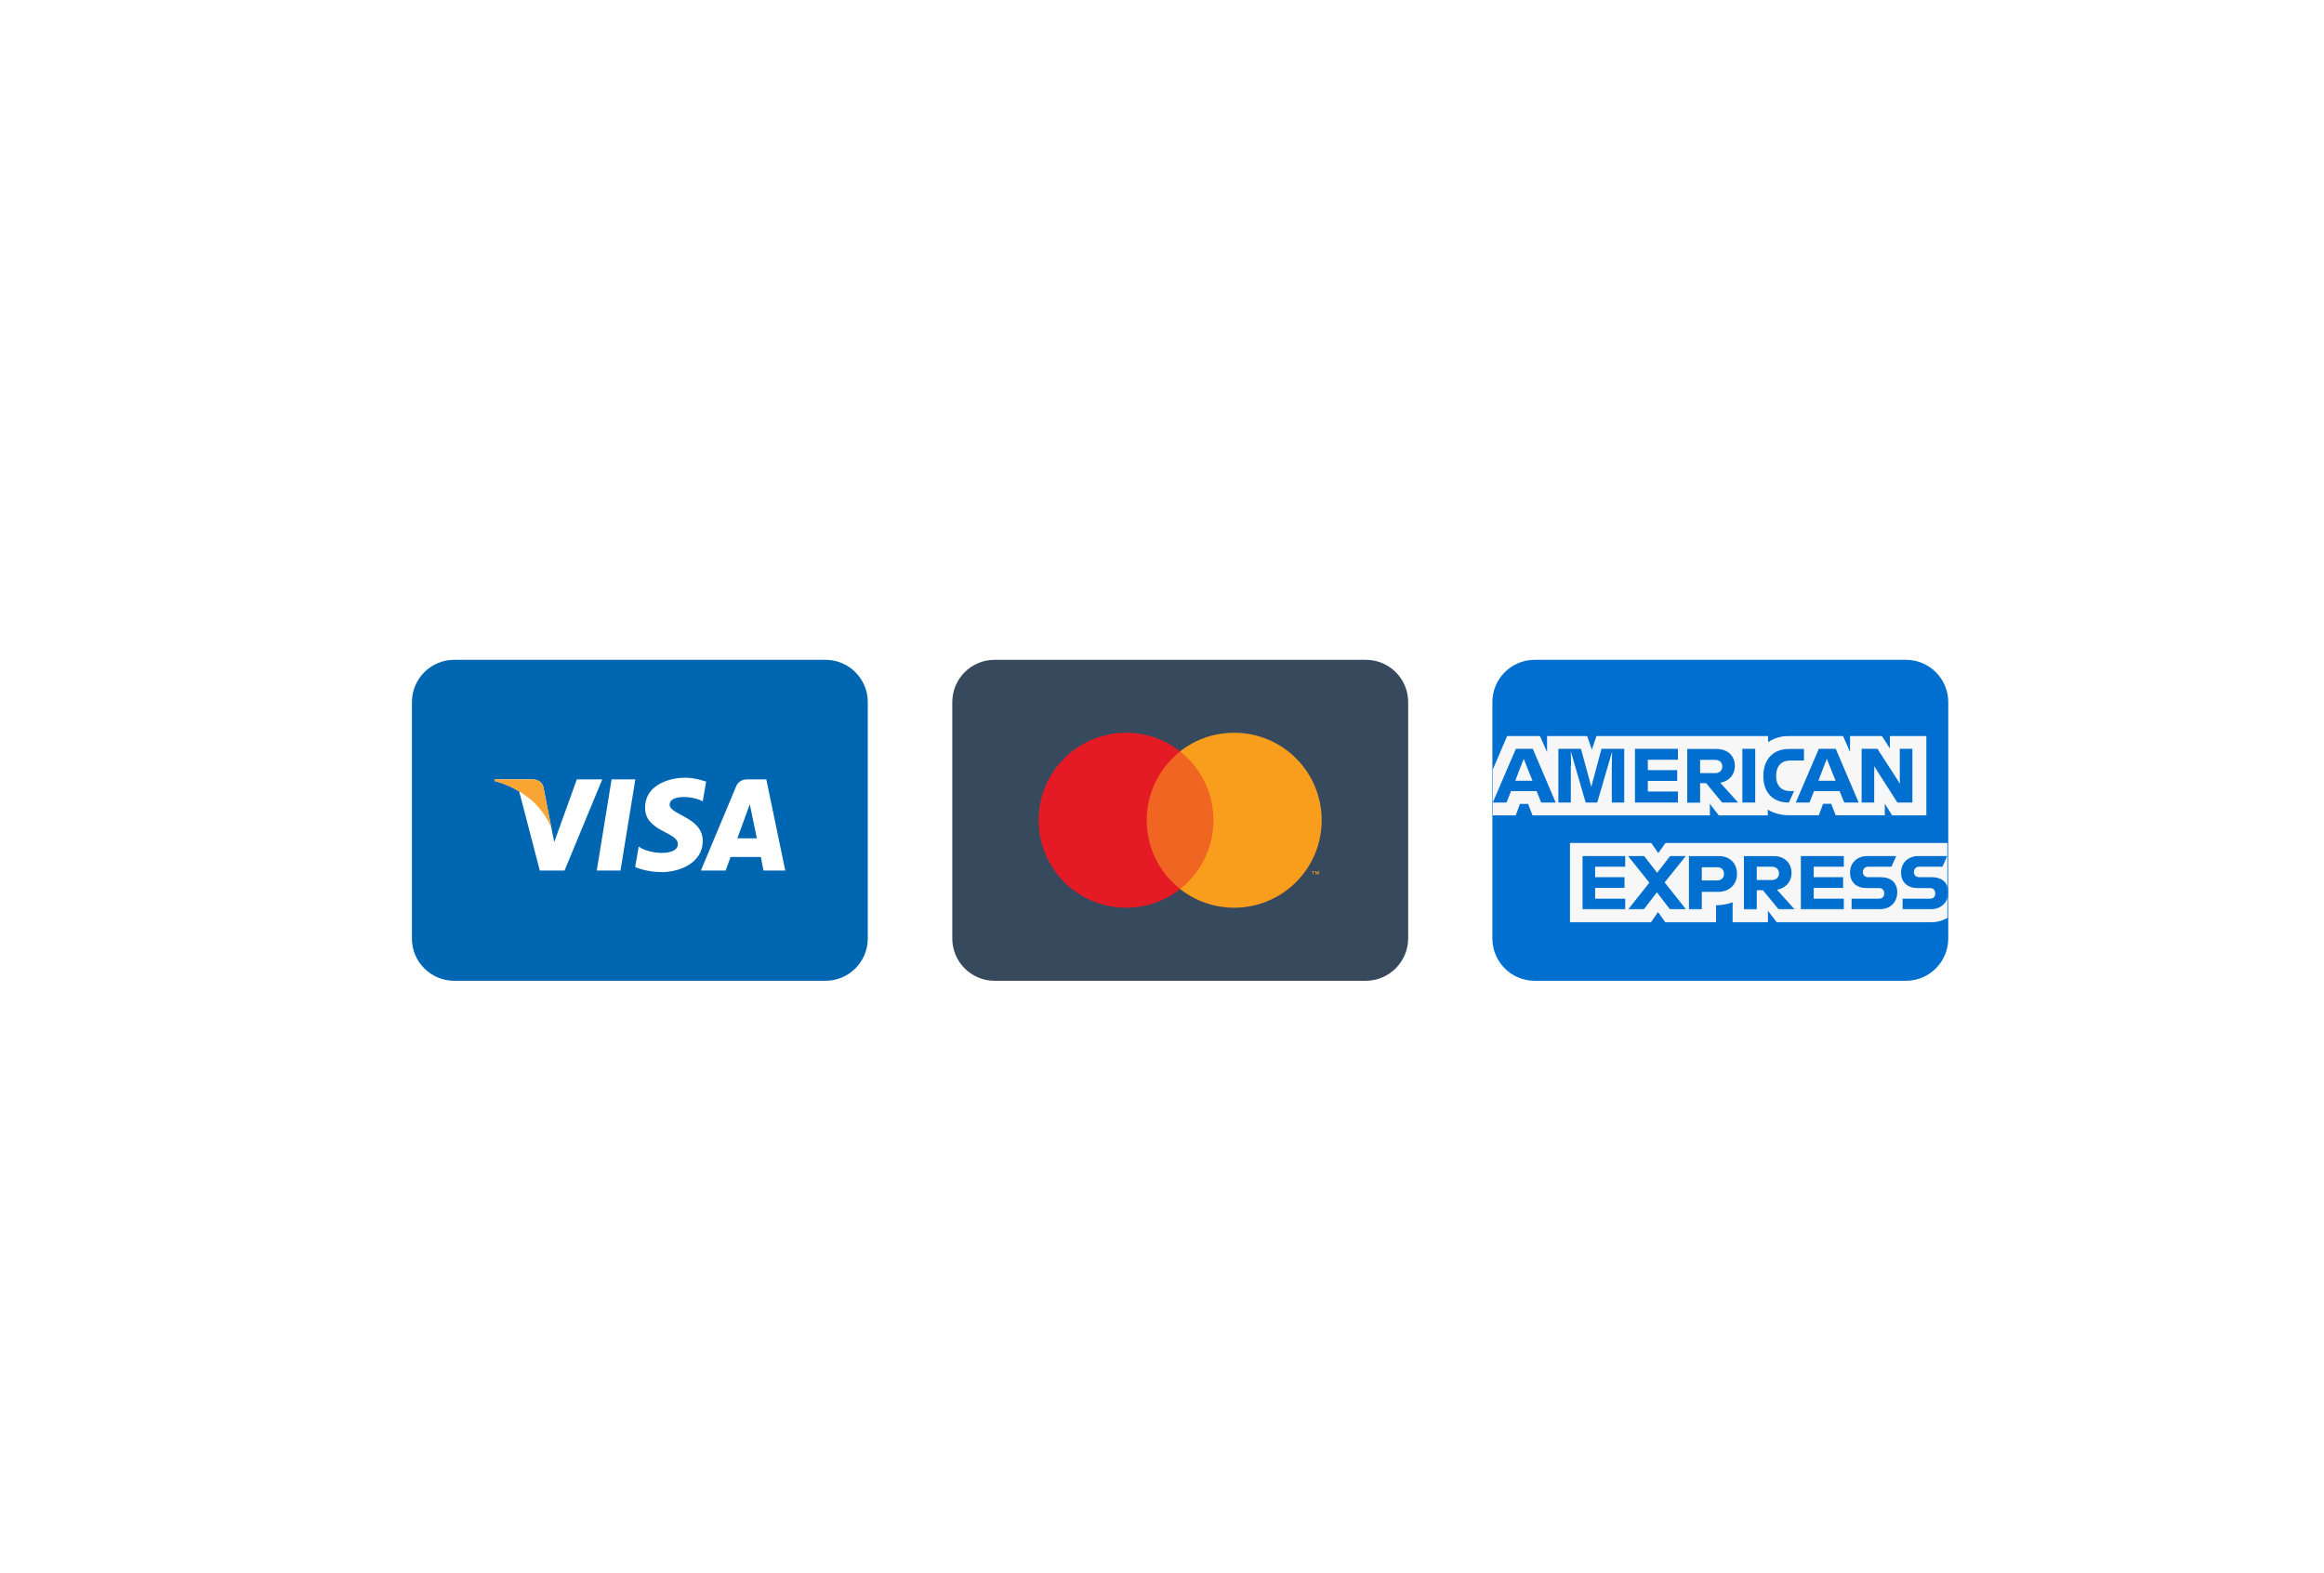 <?xml version="1.0" encoding="utf-8"?>
<!-- Generator: Adobe Illustrator 21.0.0, SVG Export Plug-In . SVG Version: 6.00 Build 0)  -->
<svg version="1.1" id="Layer_1" xmlns="http://www.w3.org/2000/svg" xmlns:xlink="http://www.w3.org/1999/xlink" x="0px" y="0px"
	 viewBox="0 0 1644.6 1113.1" style="enable-background:new 0 0 1644.6 1113.1;" xml:space="preserve">
<style type="text/css">
	.st0{fill:#0066B2;}
	.st1{fill:#36495D;}
	.st2{fill:#006FCF;}
	.st3{fill:#FFFFFF;}
	.st4{fill:#F9A533;}
	.st5{fill:#F16522;}
	.st6{fill:#E41B24;}
	.st7{fill:#F89E1C;}
	.st8{filter:url(#Adobe_OpacityMaskFilter);}
	.st9{mask:url(#bluebox-55x54-b_2_);fill:#F7F7F7;}
	.st10{filter:url(#Adobe_OpacityMaskFilter_1_);}
	.st11{mask:url(#bluebox-55x54-d_2_);fill:#006FCF;}
</style>
<path id="XMLID_4_" class="st0" d="M584.2,694H321.4c-16.5,0-29.9-13.4-29.9-29.9V496.8c0-16.5,13.4-29.9,29.9-29.9h262.8
	c16.5,0,29.9,13.4,29.9,29.9v167.3C614.1,680.6,600.7,694,584.2,694z"/>
<path id="XMLID_5_" class="st1" d="M966.5,694H703.8c-16.5,0-29.9-13.4-29.9-29.9V496.8c0-16.5,13.4-29.9,29.9-29.9h262.8
	c16.5,0,29.9,13.4,29.9,29.9v167.3C996.4,680.6,983,694,966.5,694z"/>
<path id="XMLID_6_" class="st2" d="M1348.8,694h-262.8c-16.5,0-29.9-13.4-29.9-29.9V496.8c0-16.5,13.4-29.9,29.9-29.9h262.8
	c16.5,0,29.9,13.4,29.9,29.9v167.3C1378.7,680.6,1365.3,694,1348.8,694z"/>
<g id="XMLID_7_">
	<g id="XMLID_9_">
		<polygon id="XMLID_19_" class="st3" points="439.1,616 422.3,616 432.8,551.5 449.6,551.5 		"/>
		<path id="XMLID_18_" class="st3" d="M408.2,551.5l-16,44.4l-1.9-9.6l0,0l-5.7-29c0,0-0.7-5.8-8-5.8h-26.5l-0.3,1.1
			c0,0,8.1,1.7,17.6,7.4L382,616h17.5l26.7-64.5H408.2z"/>
		<path id="XMLID_11_" class="st3" d="M540.3,616h15.4l-13.4-64.5h-13.5c-6.2,0-7.8,4.8-7.8,4.8L496,616h17.5l3.5-9.6h21.4
			L540.3,616z M521.8,593.2l8.8-24.1l5,24.1H521.8z"/>
		<path id="XMLID_10_" class="st3" d="M497.3,567l2.4-13.9c0,0-7.4-2.8-15.1-2.8c-8.3,0-28.1,3.6-28.1,21.4
			c0,16.7,23.2,16.9,23.2,25.6c0,8.8-20.8,7.2-27.7,1.7l-2.5,14.5c0,0,7.5,3.6,19,3.6c11.5,0,28.8-5.9,28.8-22.1
			c0-16.8-23.4-18.3-23.4-25.6C473.8,562.1,490.1,563.1,497.3,567z"/>
	</g>
	<path id="XMLID_8_" class="st4" d="M390.3,586.3l-5.7-29c0,0-0.7-5.8-8-5.8h-26.5l-0.3,1.1c0,0,12.7,2.6,24.9,12.5
		C386.5,574.5,390.3,586.3,390.3,586.3z"/>
</g>
<g id="XMLID_3_">
	<rect id="XMLID_41_" x="808" y="531.8" class="st5" width="54.2" height="97.4"/>
	<path id="XMLID_40_" class="st6" d="M811.5,580.4c0-19.8,9.3-37.3,23.7-48.7c-10.5-8.3-23.8-13.2-38.3-13.2
		c-34.2,0-61.9,27.7-61.9,61.9c0,34.2,27.7,61.9,61.9,61.9c14.4,0,27.7-4.9,38.3-13.2C820.7,617.8,811.5,600.2,811.5,580.4"/>
	<path id="XMLID_20_" class="st7" d="M935.3,580.4c0,34.2-27.7,61.9-61.9,61.9c-14.4,0-27.7-4.9-38.3-13.2
		c14.4-11.3,23.6-28.9,23.6-48.7s-9.2-37.3-23.6-48.7c10.5-8.3,23.8-13.2,38.3-13.2C907.6,518.5,935.3,546.2,935.3,580.4
		 M929.4,618.8v-2h0.8v-0.4h-2v0.4h0.8v2H929.4z M933.4,618.8v-2.4h-0.6l-0.7,1.7l-0.7-1.7h-0.6v2.4h0.4V617l0.7,1.6h0.5l0.7-1.6
		v1.8H933.4z"/>
</g>
<g id="XMLID_63_">
	<g id="XMLID_64_" transform="translate(0 16.675)">
		<defs>
			<filter id="Adobe_OpacityMaskFilter" filterUnits="userSpaceOnUse" x="1056.2" y="504" width="322.3" height="132">
				<feColorMatrix  type="matrix" values="1 0 0 0 0  0 1 0 0 0  0 0 1 0 0  0 0 0 1 0"/>
			</filter>
		</defs>
		<mask maskUnits="userSpaceOnUse" x="1056.2" y="504" width="322.3" height="132" id="bluebox-55x54-b_2_">
			<g id="XMLID_108_" class="st8">
				<polygon id="bluebox-55x54-a_2_" class="st3" points="1056.2,504 1056.2,636 1378.5,636 1378.5,504 				"/>
			</g>
		</mask>
		<path id="XMLID_90_" class="st9" d="M1339,560.3h24.2V504h-25.8v9l-5.7-9h-22.5v11.4l-5-11.4h-37.2c-1.8,0-3.5,0.1-5.2,0.4
			c-1.4,0.2-2.8,0.5-4.2,1c-1.1,0.3-2.1,0.7-3.1,1.2c-1.2,0.5-2.3,1.2-3.3,1.9v-1.9V504h-121.4l-3.3,9.8l-3.4-9.8h-28.3v11.5
			l-5.1-11.5h-23.1l-10.3,24.1v27.2v5h16.3l3-8.1h5.8l3.1,8.1H1210v-8.2l6.3,8.2h34.7v-1.8v-2.3c0.9,0.6,1.8,1.1,2.8,1.5
			c0.9,0.4,1.9,0.8,2.9,1.1c1.2,0.4,2.4,0.7,3.7,0.9c2,0.4,4,0.5,5.9,0.5h20.8l3-8.1h5.8l3.1,8.1h34.8V552L1339,560.3z
			 M1378.5,632.6v-52.8h-2.8h-197.1l-5.1,7.2l-5-7.2h-57.5V636h57.3l5-7.3l5.2,7.3h35.9v-12.1h-0.4c4.5,0,8.5-0.8,12.1-2.1V636h25
			v-8.2l6.3,8.2h108.5c3.1,0,6-0.5,8.7-1.5C1375.8,634,1377.2,633.3,1378.5,632.6z"/>
		<g id="XMLID_77_" transform="translate(10.3 14.223)">
			<defs>
				<filter id="Adobe_OpacityMaskFilter_1_" filterUnits="userSpaceOnUse" x="1109.5" y="574.7" width="258.9" height="38">
					<feColorMatrix  type="matrix" values="1 0 0 0 0  0 1 0 0 0  0 0 1 0 0  0 0 0 1 0"/>
				</filter>
			</defs>
			<mask maskUnits="userSpaceOnUse" x="1109.5" y="574.7" width="258.9" height="38" id="bluebox-55x54-d_2_">
				<g id="XMLID_92_" class="st10">
					<polygon id="bluebox-55x54-c_2_" class="st3" points="1368.4,612.6 1368.4,574.7 1109.5,574.7 1109.5,612.6 					"/>
				</g>
			</mask>
			<path id="XMLID_78_" class="st11" d="M1355.6,605h-19.5v7.6h19.2c8.2,0,13.1-5,13.1-12.1c0-6.8-4.4-10.7-11.8-10.7h-8.8
				c-2.2,0-3.7-1.4-3.7-3.6c0-2.3,1.5-3.8,3.7-3.8h16.5l3.4-7.7h-19.6c-8.2,0-13.1,5-13.1,11.8c0,7,4.6,11,11.8,11h8.7
				c2.2,0,3.7,1.4,3.7,3.7C1359.4,603.5,1357.8,605,1355.6,605z M1319.5,605H1300v7.6h19.2c8.2,0,13.1-5,13.1-12.1
				c0-6.8-4.4-10.7-11.8-10.7h-8.8c-2.2,0-3.7-1.4-3.7-3.6c0-2.3,1.5-3.8,3.7-3.8h16.5l3.4-7.7H1312c-8.2,0-13.1,5-13.1,11.8
				c0,7,4.6,11,11.8,11h8.7c2.2,0,3.7,1.4,3.7,3.7C1323.2,603.5,1321.7,605,1319.5,605z M1294.5,582.4v-7.7h-30.4v38h30.4V605h-21.3
				v-7.6h20.8v-7.6h-20.8v-7.4H1294.5z M1243.6,582.4c3.3,0,5,2.1,5,4.7c0,2.6-1.7,4.7-5,4.7h-10.7v-9.4H1243.6z M1232.9,599h4.3
				l11.3,13.7h11.3l-12.6-14c6.5-1.2,10.3-5.9,10.3-11.9c0-7.1-5-12-13.1-12h-20.6v38h9.1V599z M1209.7,587.4c0,2.6-1.6,4.7-4.8,4.7
				H1194v-9.3h10.9C1208.1,582.7,1209.7,584.8,1209.7,587.4z M1184.9,574.7v38h9.1v-12.5h11.4c8.3,0,13.5-5.4,13.5-12.7
				c0-7.5-5-12.7-13.1-12.7H1184.9z M1171.5,612.6h11.4l-15.2-19.1l15.1-18.8h-11.1l-9.3,12l-9.3-12h-11.4l15.2,19l-15.1,19h11.1
				l9.3-12.2L1171.5,612.6z M1139.8,582.4v-7.7h-30.4v38h30.4V605h-21.3v-7.6h20.8v-7.6h-20.8v-7.4H1139.8z"/>
		</g>
		<path id="XMLID_65_" class="st2" d="M1326.4,528.5l-0.1-3.1l1.9,3.1l14.5,22.7h10.6v-38h-8.9v22l0.1,2.8l-1.7-2.8l-14.2-22h-11.2
			v38h8.9V528.5z M1290,527.4l2.8-7.1l2.8,7.1l3.4,8.4h-12.2L1290,527.4z M1305.1,551.2h10.2l-16.2-38h-12l-16.3,38h9.7l3.2-8.1
			h18.1L1305.1,551.2z M1265.4,551.2h0.5l3.7-8.1h-2.8c-6.2,0-9.9-3.9-9.9-10.6v-0.5c0-6,3.3-10.5,9.8-10.5h9.9v-8.2H1266
			c-11.7,0-18.1,7.9-18.1,18.7v0.7C1247.8,543.8,1254.4,551.1,1265.4,551.2z M1233,551.2h9.1v-16.7v-21.3h-9.1v21V551.2z
			 M1213.8,521c3.3,0,5,2.1,5,4.7s-1.7,4.7-5,4.7h-10.7V521H1213.8z M1203.1,537.5h4.3l11.3,13.7h11.3l-12.6-14
			c6.5-1.2,10.3-5.9,10.3-11.9c0-7.1-5-12-13.1-12H1194v38h9.1V537.5z M1187.4,520.9v-7.7H1157v38h30.4v-7.8h-21.3v-7.5h20.8v-7.6
			h-20.8v-7.4H1187.4z M1111.8,525.3l-0.2-10.3l10.5,36.2h8.2l10.5-36l-0.2,10v26h8.8v-38h-16.1l-7.2,26.9l-7.3-26.9h-16v38h8.8
			V525.3z M1075.5,527.4l2.8-7.1l2.8,7.1l3.4,8.4h-12.2L1075.5,527.4z M1090.6,551.2h10.3l-16.2-38h-12l-16.3,38h9.7l3.2-8.1h18.1
			L1090.6,551.2z"/>
	</g>
</g>
</svg>
